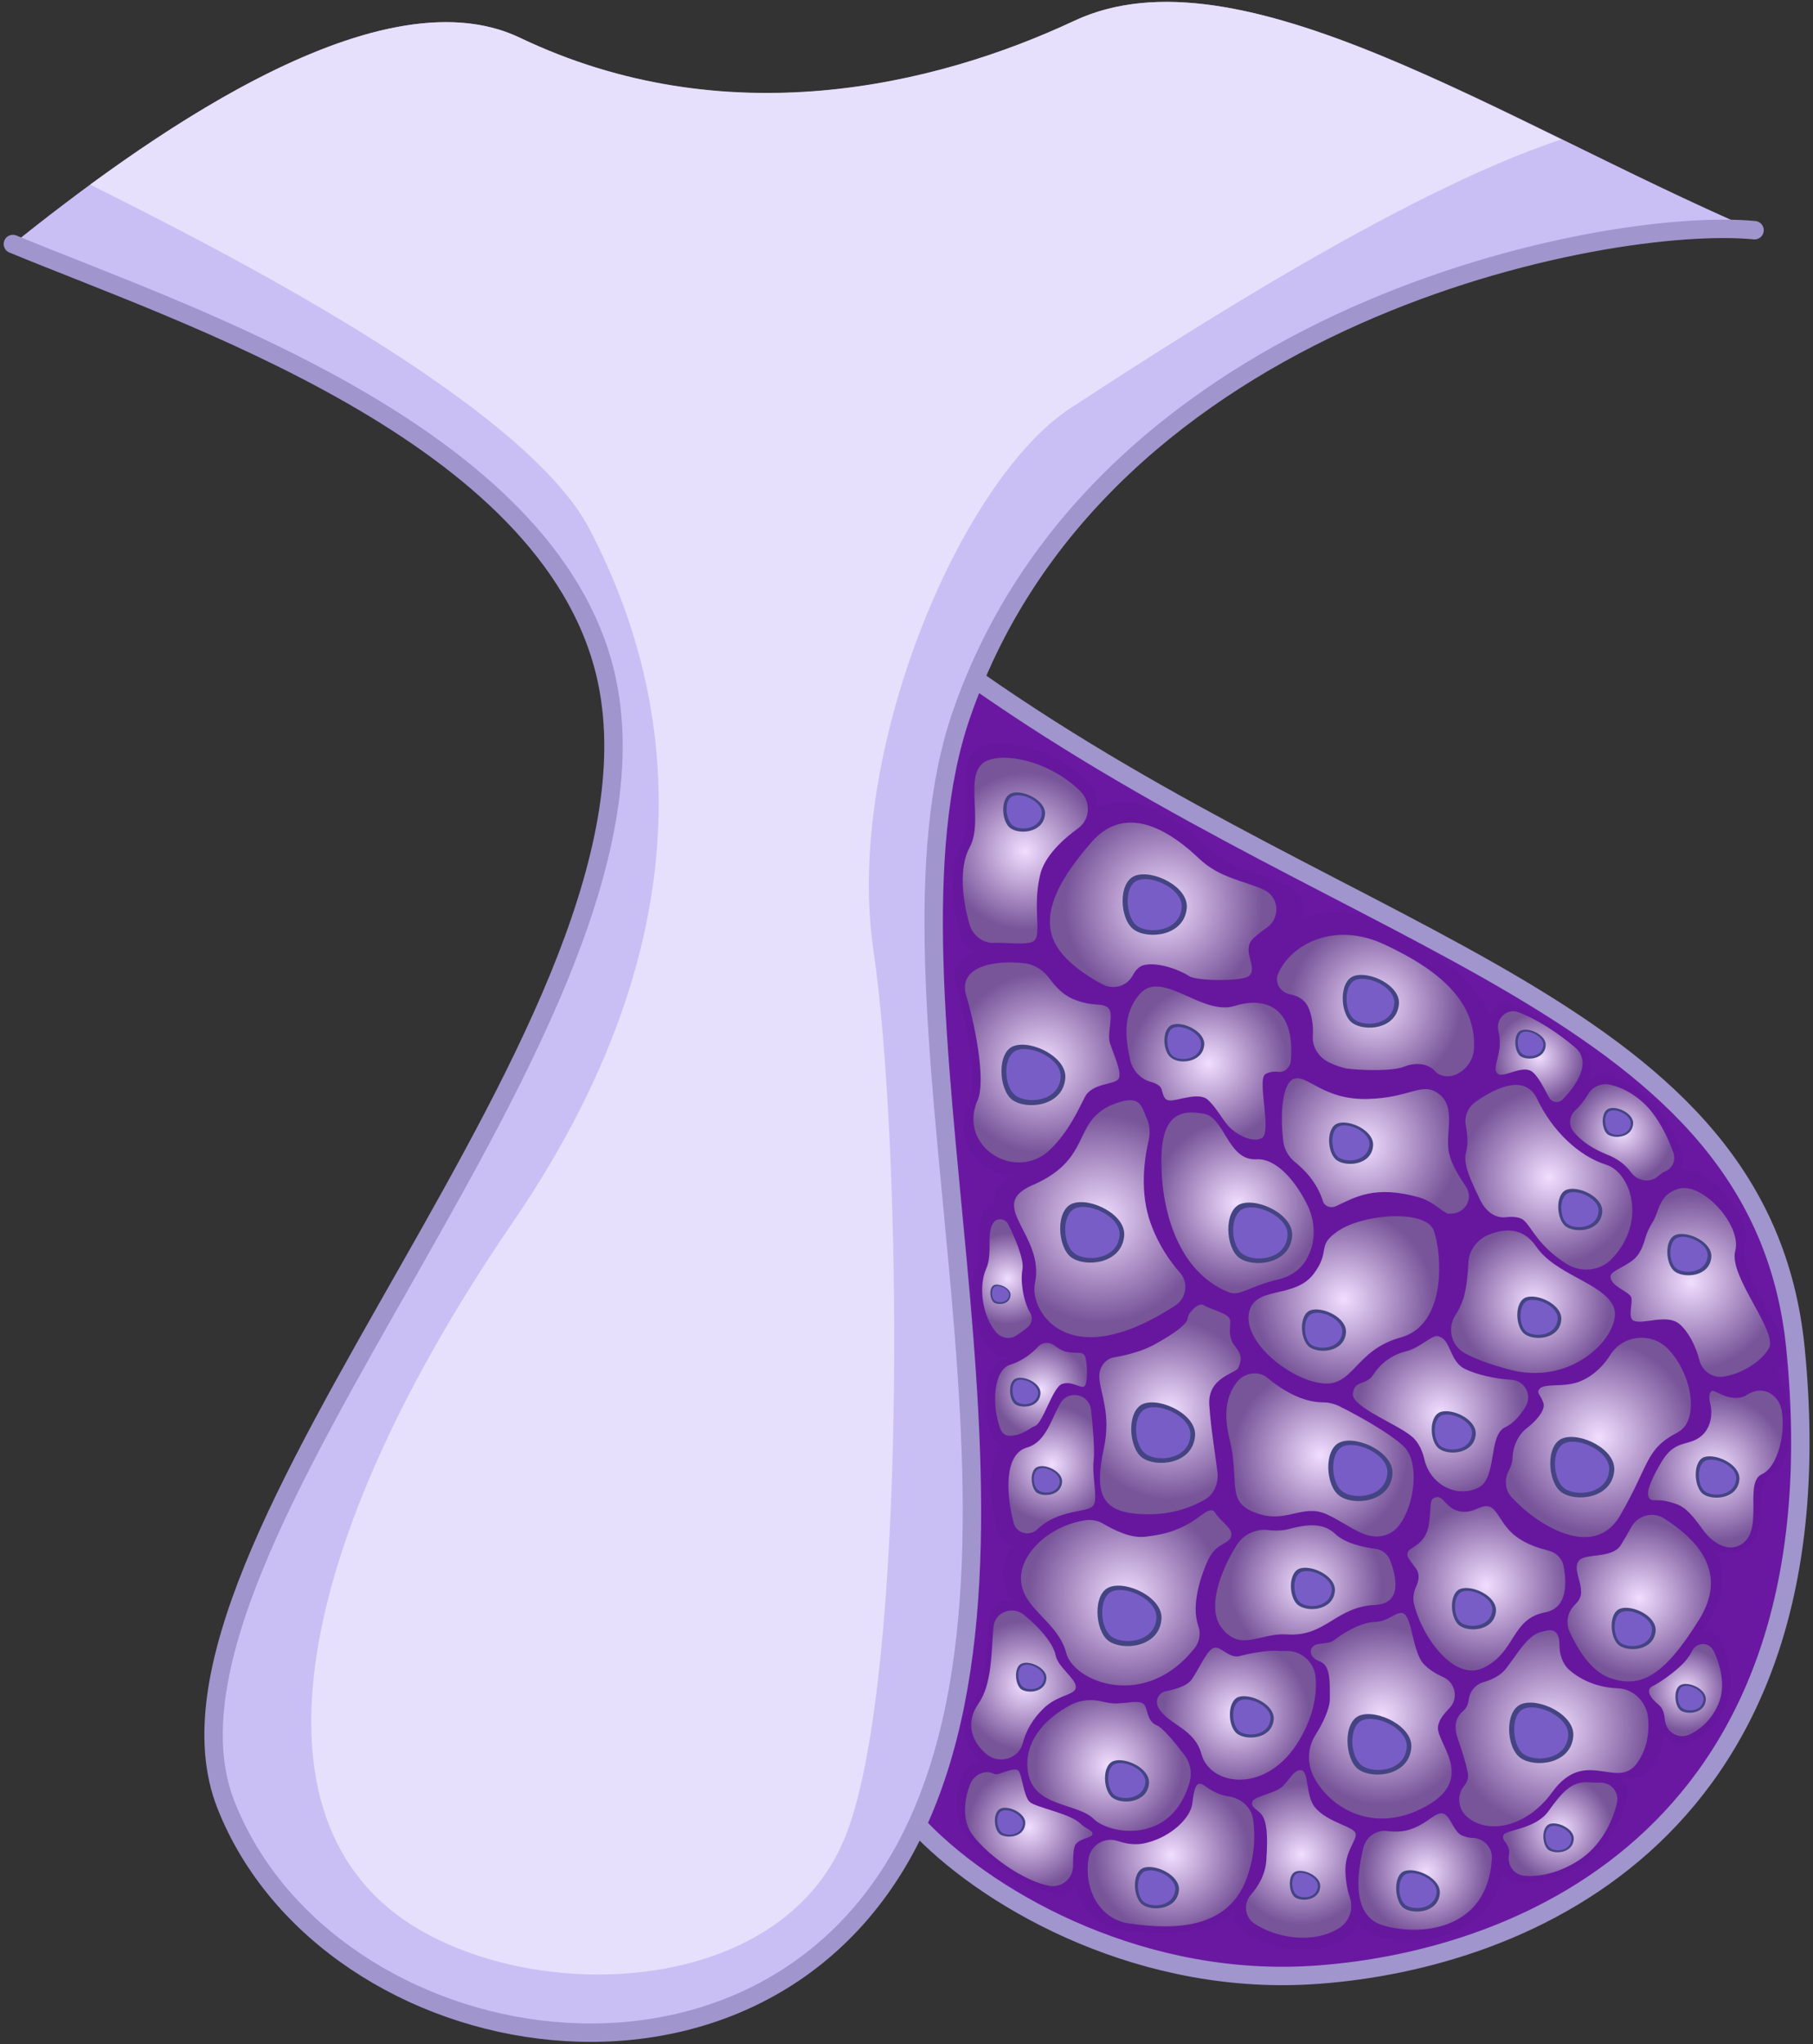 <svg width="394" height="444" viewBox="0 0 394 444" fill="none" xmlns="http://www.w3.org/2000/svg">
<rect x="0" y="0" width="394" height="444" fill="#333333" stroke="none"/>
<path d="M200.4 397.5C216.1 413.5 248.9 431.7 286.4 428.9C331.4 425.5 400.6 397.7 390.2 292.9C382.8 218.6 296.6 206.8 212.2 147.7C212.2 147.7 195.1 161.7 209.6 276.4C220.3 361.1 200.4 397.5 200.4 397.5Z" fill="#6A18A1"/>
<path opacity="0.57" d="M386 298.2C386.8 297.4 387.4 296.6 387.9 295.8C390.4 291.5 377.3 276.9 379.2 270.3C381 264.1 371.7 253.5 365.4 253.9C365.9 253 366 252 365.6 251C364.5 247.9 362.7 243.7 359.9 240.3C356.8 236.4 352.8 234.3 349.6 233.6C348.1 233.3 346.6 233.6 345.4 234.5C346.1 232.1 346 229.7 343.8 227.8C339.5 224 333.5 219.8 328.6 218.1C326.5 217.4 324.5 218.6 323.7 220.6C320.3 212.4 312.2 206.1 300.7 200.6C294 197.4 287.8 197.6 282.9 199.5C283.7 196.8 282.7 193.7 279.9 192.4C275.1 190.1 268 189.3 262.4 183.9C254.1 176 245.5 171.9 238.3 175.5C238.7 173.6 238.2 171.5 236.7 170C229.8 163 218.8 160.1 213.4 162C206.6 164.4 212.5 177.1 208.7 184C205.9 189 206.9 197.4 208.7 203.3C209.2 204.8 210.1 206.1 211.4 206.9C208.4 208.1 206.6 210.3 207.7 214.1C210.3 223 212.5 235.9 210.4 240.1C210 240.8 209.8 241.7 209.6 242.6C208.3 249.7 213.9 255 220.1 255.4C216.2 257.2 215.6 259.3 216.3 261.9C215.4 261.8 214.4 262.1 213.8 263C211.9 266 214 271.5 212.1 275.8C210.1 280.5 211.1 288.8 215.6 293.5C216.5 294.4 217.7 294.9 218.9 294.9C218.7 295 218.5 295.1 218.2 295.1C213.7 296.5 213.2 305.3 215.4 311.6C216 313.2 216.9 313.7 218.2 313.7C214.3 317.1 214.9 326 216.8 332.9C217.2 334.5 218.6 335.5 220 335.7C218.5 337.9 217.7 340.3 217.9 342.6C218.1 344.5 218.8 346.1 219.8 347.6C217.5 347.4 215.1 349 214.9 351.6C214.3 358 214.6 365.6 211.2 370.4C207.9 375.1 209.8 379.8 213.2 382.6C211.6 382.7 210 383.7 209.3 385.2C207.7 388.8 207.3 393.6 208.8 396.9C210.6 400.8 220.5 409.5 229.1 411.2C230.9 411.6 232.6 410.9 233.7 409.7C234.9 414.4 238.2 418.5 243.7 419.2C252.3 420.4 261.9 420.5 268.2 415.2C268 416.9 268.8 418.7 270.4 419.8C275.6 423.3 285.3 425.4 292.5 421C293.7 420.3 294.5 419.2 295.1 418C296 419 297.3 419.8 298.8 420.3C307.3 422.8 323.3 422.1 326.6 406.8C327.3 407.9 328.5 408.7 329.9 408.9C333.7 409.3 339.1 408.1 344 404.9C349.5 401.3 352.5 395.3 353.6 390.3C354 388.7 353.4 387.1 352.2 386.1C355.1 386.5 357.6 386.4 359.6 383.1C360.8 381.1 361.4 379 361.7 376.9C362.9 378.6 365.1 379.4 367.2 378.5C370.4 377.1 373.5 374.2 375.3 369.8C377.1 365.3 375.7 360 373.9 356.2C373.1 354.5 371.2 354 369.7 354.7C370.3 353.8 370.8 352.9 371.4 352C375 346.3 375 341.4 373.1 337.3C387.9 338.3 379.4 322.5 385.2 319.9C390.7 318 389.9 302.6 386 298.2Z" fill="#64179C"/>
<path d="M316.2 285.8C314.5 288.6 315.4 292.3 318.3 293.9C320.5 295.1 323.8 296.4 328.5 297.6C342.9 301.1 353 288.8 350.6 283.7C348.2 278.6 338 276.9 333.8 270.7C330.9 266.5 326.9 266.8 323.5 268.2C321 269.2 319.2 271.6 319.1 274.4C319 276.7 318.7 279.6 318.1 281.8C317.6 283.3 317 284.6 316.2 285.8Z" fill="url(#paint0_radial_3391:577317)"/>
<path d="M315.5 263.6C318.6 263.4 320.2 260.2 318.6 257.8C316.9 255.2 315.2 252.6 314.8 249.8C314.2 245.8 316.4 240.4 312.7 237.6C309 234.8 306.6 238.5 297.1 238.7C287.6 238.9 284.3 233.5 281.3 234.3C278.7 235 278.1 241.9 278.9 248C279.1 249.6 280 251.2 281.3 252.3C283.3 253.9 286.2 256.7 287.5 260.9C287.8 262 289.2 262.5 290.3 262C294.4 260.1 298.7 257.3 308.5 260.1C311.7 261.1 313 263 314.7 263.6C314.8 263.6 315.1 263.6 315.5 263.6Z" fill="url(#paint1_radial_3391:577317)"/>
<path d="M287.6 304.6C288.9 304.6 290.3 305 291.4 305.6C295 307.4 301.9 311.2 305 314.1C309.3 318.1 306.8 330.6 302.1 333C297.3 335.4 293.6 331.3 288.3 328.9C283 326.5 279.5 331.1 272.9 328.6C266.3 326.2 269.5 321.9 267.2 312.5C265.7 306.5 266.8 302.8 268.8 300.2C270.4 298.1 273.6 297.6 275.6 299.4C278.4 301.7 282.8 304.6 287.6 304.6Z" fill="url(#paint2_radial_3391:577317)"/>
<path d="M328.5 299.7C331.3 299.9 333 302.9 331.6 305.4C330.5 307.3 328.9 309.2 327.1 310C323.3 311.8 325.5 321.3 321.1 323.2C320.9 323.3 320.6 323.4 320.4 323.5C315.7 325.1 310.8 322 309.6 317.2C309.2 315.4 308.4 313.3 306.8 312C303.8 309.4 293.8 305.6 294 302.8C294.3 299.6 296.8 301.1 298.5 298.5C300.2 295.9 302.7 294.2 305.6 293.5C308.5 292.8 311.1 290 312.4 290.2C315.5 290.8 314.8 295.7 318.5 297.4C321 298.6 325 299.5 328.5 299.7Z" fill="url(#paint3_radial_3391:577317)"/>
<path d="M264.6 320C264.8 322.4 263.7 324.8 261.5 325.9C258.8 327.4 254.6 329 249.2 328.9C239.4 328.8 237.7 324.8 239.9 314.5C241.5 307 239.1 302.8 238.9 299.1C238.8 297 240.2 295.1 242.2 294.8C244.6 294.4 248.4 293.5 251.3 291.8C255.9 289.2 258 287.5 258.1 286.3C258.2 285.1 260.6 282.7 261.6 283.5C262.6 284.2 266 285 267 286.1C267.9 287.2 266.7 288.8 267.7 291.3C268.5 293.1 270.6 293.9 269.1 297.1C268.5 298.4 262.4 299.1 262.8 305.2C263.2 310.8 264.2 316.4 264.6 320Z" fill="url(#paint4_radial_3391:577317)"/>
<path d="M298.9 336.4C300.4 336.6 301.6 337.6 302.1 338.9C303.4 342.3 304.9 348.3 298.8 348.6C290.2 349 288.1 355.6 279.6 355C273.9 354.6 269.6 358.9 265.5 353.6C262.2 349.4 265.2 341.1 268.9 335.4C270.3 333.3 272.8 332.1 275.3 332.3C276.7 332.5 278.4 332.5 279.7 332.2C282.9 331.4 287.1 330.3 290.1 333.1C292.2 335.2 296.4 336.1 298.9 336.4Z" fill="url(#paint5_radial_3391:577317)"/>
<path d="M350 294.2C352.8 289.9 358.9 289.3 362.5 293C367.8 298.5 369.4 308.6 364.6 311.1C357.4 314.9 358.7 317.8 352 329.3C346.3 338.9 334.1 331.3 328.5 325.2C327.1 323.7 326.9 321.4 327.8 319.6C328.3 318.7 328.7 317.6 328.7 316.6C328.8 313.8 330.2 311.4 331.8 310.2C333.4 309 336 306.4 335.4 304.7C334.8 303 334 302.6 334.4 301.9C335.4 300.1 340 301.7 343.9 299.8C346.4 298.7 348.6 296.5 350 294.2Z" fill="url(#paint6_radial_3391:577317)"/>
<path d="M336.5 336.8C338.2 337.2 339.5 338.5 339.8 340.2C340.5 343.7 340.7 349.3 335.8 350.2C328.4 351.6 329.5 358.7 322.5 362.2C316.2 365.4 309.1 355.8 307.3 348.4C307 347.1 307.2 345.7 307.8 344.5C308.3 343.4 308.6 342 307.8 340.8C306.3 338.7 305.5 338.1 306 337C306.5 336 309.8 335.5 310.5 331.2C311.2 326.9 310.4 325.6 312.1 325.2C313.7 324.8 314.3 327.8 317.4 328.3C320.5 328.7 321.6 326.8 323.5 327.2C325.5 327.6 326.1 331.3 329.7 333.9C331.9 335.5 334.6 336.3 336.5 336.8Z" fill="url(#paint7_radial_3391:577317)"/>
<path d="M313.7 364.3C316.3 365.5 317 368.9 315 371C313.9 372.2 312.7 373.4 312.5 375.1C312.1 378.8 322 387.2 307.7 393.4C297.4 397.8 288.9 392.3 285.6 386.1C284 383.2 284.1 379.6 285.9 376.8C287.3 374.6 288.9 371.4 289 369.2C289 365.4 289.2 361.8 286.9 360.9C284.5 360 284.7 358.5 285.1 357.9C286.1 356.5 288.4 357.4 290 356.2C291.5 355 295.5 352.4 298.7 352.3C301.9 352.2 303.4 349.9 304.9 350.4C306.9 351.2 306.9 358.3 309.2 361.2C310.3 362.5 312.1 363.6 313.7 364.3Z" fill="url(#paint8_radial_3391:577317)"/>
<path d="M340.4 274.5C343.6 276.5 347.7 276.1 350.3 273.4C358 265.3 354.4 254.7 349.1 253C343 251.1 337.3 245.5 334.1 238.8C331.6 233.3 325.4 236 320.7 239.3C319 240.5 318.1 242.6 318.6 244.7C318.9 246.4 319.1 248.4 318.6 250.3C317.8 253 320.1 257.3 321.7 260.7C322.8 262.9 324.7 264.6 327.1 264.4C328.7 264.2 330.5 264.3 331.3 265.2C333 266.8 334.3 270.6 340.4 274.5Z" fill="url(#paint9_radial_3391:577317)"/>
<path d="M354.5 331.7C355.9 329.1 359.3 328.2 361.8 329.9C368.9 334.5 375.6 341.5 369.3 351.7C361.5 364.3 356.4 366.8 349.7 364.4C345.7 362.9 342.8 358.1 341.1 354.4C340.2 352.3 340.7 350 342.4 348.4C343 347.8 343.5 347.1 343.6 346.1C343.7 343.3 341.8 340.7 343.1 339C344.4 337.3 350 338.6 352.1 335.8C352.8 334.7 353.7 333.2 354.5 331.7Z" fill="url(#paint10_radial_3391:577317)"/>
<path d="M351.5 366.7C355.1 366.8 358 369.8 358.2 373.5C358.4 376.3 358 379.4 356.2 382.3C351.9 389.6 344.7 379 337.3 389.3C331.4 397.4 322.5 398.5 318.4 394.2C316.8 392.5 316.7 389.8 318.1 388C318.7 387.3 319.2 386.3 319 385.2C318.5 382.6 317.8 380.6 316.8 377.6C315.8 374.6 316.4 373 318.2 371.4C318.8 370.8 319.1 370 319.2 369.1C319.4 367.4 320.6 365.9 322.3 365.4C324 364.9 326.1 364 327.3 362.4C329.9 359 331.9 355.4 334.7 354.5H334.8C336.8 353.9 338.9 353.4 338.9 357.4C338.9 359.2 339.5 361.2 340.8 362.5C343.1 364.6 346.7 366.5 351.5 366.7Z" fill="url(#paint11_radial_3391:577317)"/>
<path d="M316.4 233.4C318.6 232.4 320.1 230.3 320.3 228.1C321 218.1 313.6 211.1 301 205.2C290 200 280.6 205.1 277.8 211.4C276.9 213.4 278.2 215.6 280.5 216C282 216.3 283.7 217.1 284.5 219.2C285.3 221.3 285.4 223.4 285.3 225C285.1 227.4 286.6 229.7 288.9 230.8C290.2 231.4 291.6 231.9 292.7 232.1C295.9 232.5 302.6 232.7 305.1 231.7C307 230.9 310.1 230.6 312 232.8C313 233.8 314.8 234.1 316.4 233.4C316.3 233.4 316.3 233.4 316.4 233.4Z" fill="url(#paint12_radial_3391:577317)"/>
<path d="M216.1 204.8C213.6 204.9 211.4 203.2 210.7 200.8C209.2 195.6 208.3 188.5 210.7 184.1C214 178.1 208.9 167.2 214.8 165.1C219.5 163.4 228.9 165.9 234.9 172C237.1 174.3 236.9 178 234.3 179.9C231 182.3 226.9 186 226 190.2C224.3 197.5 226.6 203.4 224.5 204.5C222.9 205.3 219.3 204.7 216.1 204.8Z" fill="url(#paint13_radial_3391:577317)"/>
<path d="M336.6 238.3C337.2 239.5 338.7 239.7 339.6 238.8C342.2 236.1 346.2 230.9 342.3 227.5C338.8 224.5 333.8 221.2 329.8 219.8C327.5 219 325.1 221.2 325.6 223.7C325.9 225 326 226.3 325.9 227.5C325.5 230.7 324.3 232.4 325.6 233.3C326.9 234.1 330.9 231.2 333 232.8C334.2 233.7 335.6 236.4 336.6 238.3Z" fill="url(#paint14_radial_3391:577317)"/>
<path d="M369.3 295.4C369.9 297.8 372.2 299.4 374.6 299C378.9 298.3 382.9 295.5 384.4 292.9C386.5 289.3 375.6 277.2 377.1 271.7C378.6 266.2 370 256.7 364.8 258.2C360.3 259.5 360.7 263.2 359 265.7C358.4 266.7 357.9 267.7 357.6 268.8C357.2 270.2 356.6 271.9 355.6 273C353.8 275 350 276 350 277.2C349.9 279.4 354.1 280.5 354.5 281.8C354.9 283.1 353.6 286.3 355.1 286.9C357.3 287.7 362.3 285.3 365 287.6C366.9 289.2 368.6 292.5 369.3 295.4Z" fill="url(#paint15_radial_3391:577317)"/>
<path d="M361.7 254.5C363.4 253.9 364.2 252.1 363.7 250.5C362.8 247.9 361.2 244.3 358.8 241.3C356.1 238 352.6 236.2 349.9 235.6C348 235.2 346.1 236 345.1 237.7C344.5 238.7 343.6 240 342.4 241.1C341.1 242.3 340.8 244.3 341.9 245.7C343.6 247.9 346.3 249.6 349.3 250.8C351.4 251.6 353.2 252.9 354.5 254.7C355.9 256.6 358.7 257 360.4 255.4C360.6 255.2 360.9 255 361.2 254.8C361.3 254.7 361.5 254.6 361.7 254.5Z" fill="url(#paint16_radial_3391:577317)"/>
<path d="M221.2 311.6C219.2 312.1 218 312 217.3 310.1C215.5 304.9 215.9 297.5 219.6 296.4C222.2 295.6 224.3 293.9 225.6 292.5C226.5 291.5 228 291.4 229.1 292.2C229.9 292.8 230.8 293.4 231.7 293.6C234 294.1 235.3 293.4 235.8 294.6C236.3 295.8 236.5 301 235.5 301.2C234.5 301.4 232.8 299.9 230.8 300.6C228.8 301.3 226.7 308.9 225 309.7C224.3 309.9 222.9 311.1 221.2 311.6Z" fill="url(#paint17_radial_3391:577317)"/>
<path d="M221 290C219.6 291 217.6 290.7 216.5 289.4C213.3 285.6 212.7 279.2 214.3 275.6C215.8 272.3 214.3 268 215.8 265.7C216.6 264.4 218.5 264.6 219.1 265.9C220.4 268.5 222.6 273.4 222.2 275.7C221.7 278.3 222.4 282.7 223.9 285.2C224.5 286.2 224.2 287.6 223.3 288.3C222.5 289 221.7 289.5 221 290Z" fill="url(#paint18_radial_3391:577317)"/>
<path d="M257.4 381.2C258.7 382.9 259.1 385.1 258.5 387.2C254.5 400.8 241.1 398.4 237.7 395.1C234.1 391.5 224.6 392.6 223.4 384.9C222.4 378.6 226.8 373.4 232.7 370.3C234.8 369.2 237.3 369 239.6 369.6C240.5 369.8 241.5 370 242.6 370C245.4 369.9 247.3 369.3 248.4 370C249.5 370.7 249.1 373.8 251.3 374.7C252.6 375.1 255.5 378.7 257.4 381.2Z" fill="url(#paint19_radial_3391:577317)"/>
<path d="M267.1 390.2C269.7 390.6 271.9 392.5 272.3 395.1C272.8 398.4 272.8 403 270.8 408.3C266.7 419 255.2 419.2 245.5 417.8C238.3 416.8 235.5 409.4 236.6 403.5C237.2 400.6 240.2 398.9 243 399.9C244.8 400.5 247 400.9 249.4 400.2C254.7 398.8 258.7 394.8 259.1 391.8C259.5 388.8 259.8 386.5 261.7 387.8C262.9 388.7 264.8 389.9 267.1 390.2Z" fill="url(#paint20_radial_3391:577317)"/>
<path d="M233.5 401.2C233.9 399.3 237.3 399.3 237.4 398.4C237.5 397.5 236 397.3 234.7 396C232.5 393.9 225.2 392.6 223.8 391.4C222.4 390.2 222.1 385 221.2 384.5C220.3 384 218.7 384.8 217 385.3C216.6 385.4 216.2 385.4 215.8 385.2C214 384.4 211.9 385.4 211 387.2C209.6 390.3 209.2 394.5 210.6 397.3C212.2 400.7 220.7 408.1 228 409.6C230.8 410.1 233.3 407.9 233.2 405.1C233.2 403.7 233.2 402.3 233.5 401.2Z" fill="url(#paint21_radial_3391:577317)"/>
<path d="M320.2 399.2C322.5 399.3 324.4 401.4 324.2 403.7C323.3 419.6 308.2 420.5 300.6 418.2C294 416.3 294.7 407.8 296.3 401.3C296.9 399 299.1 397.4 301.4 397.7C303 397.9 305 397.9 306.6 397.3C310.4 396 311.9 393.5 313.6 393.9C315.3 394.3 315.9 398.3 318.1 398.8C318.8 399.1 319.5 399.2 320.2 399.2Z" fill="url(#paint22_radial_3391:577317)"/>
<path d="M291 418.8C285 422.5 276.9 420.7 272.6 417.8C270.5 416.4 270.2 413.5 271.8 411.6C273.3 409.9 275 407.3 275.2 404C275.6 398.2 275.2 395.7 274.3 394.3C273.4 393 271.9 392.7 272.1 391.5C272.3 390.3 275.8 389.8 277.9 388.6C280 387.4 281 384.2 282.8 384.5C284.5 384.8 283.7 390.1 285.8 392.6C288.6 395.9 294.2 396.7 294.6 398.2C295 399.7 292.1 402.1 292.4 406.9C292.5 409 292.9 410.9 293.4 412.3C294.2 414.8 293.1 417.5 291 418.8Z" fill="url(#paint23_radial_3391:577317)"/>
<path d="M380.3 302.6C383.4 301 386.6 303 387.2 306.4C388.1 311.7 386.2 318.7 382.9 320.2C378.7 322.1 383.9 333.2 377.7 335.8C375.1 336.9 372.1 334.9 370.4 332.7C369 330.9 367.1 327.8 364.6 326.8C359.9 325 359 326.6 358.3 325.2C357.6 324 359.3 320.5 361.1 317.5C363.9 312.8 366.5 314.1 369.2 312.3C371.9 310.5 372.2 307.1 371.7 305C371.2 302.9 371.6 302.4 372.1 302.1C372.6 301.8 375.9 304.7 379.3 303.2C379.5 303 379.9 302.8 380.3 302.6Z" fill="url(#paint24_radial_3391:577317)"/>
<path d="M348 387.2C350.3 387.3 351.9 389.4 351.4 391.6C350.4 395.8 347.9 400.9 343.2 404C339.1 406.7 334.5 407.8 331.2 407.4C329.1 407.2 327.6 405.2 327.9 403.1C328 402.6 328 402 327.9 401.6C327.6 400.2 326.2 399.6 326.8 398.5C327.4 397.4 333.7 397.3 336.5 393.4C339.3 389.5 341.4 387 344.9 387.1C346 387.2 347 387.2 348 387.2Z" fill="url(#paint25_radial_3391:577317)"/>
<path d="M367.9 358.3C369 356.6 371.5 356.7 372.4 358.6C373.9 361.7 375 366 373.6 369.7C372.2 373.3 369.6 375.7 367 376.8C364.6 377.8 362 376.1 361.8 373.5C361.7 372.3 361.4 371.1 360.6 370.4C358.6 368.8 357.5 367 359.2 366.2C360.9 365.4 365.7 362 367 359.8C367.4 359.3 367.6 358.8 367.9 358.3Z" fill="url(#paint26_radial_3391:577317)"/>
<path d="M271.7 284.2C273.6 279.5 281.4 281.9 285.4 276.8C289.3 271.7 286 270.7 290.6 267.5C296.1 263.6 309.9 262.6 311.6 267.3C313.3 272 314.6 287.7 304.4 290.5C294.2 293.3 294.2 301.6 286.9 300.4C279.5 299.3 269.2 290.5 271.7 284.2Z" fill="url(#paint27_radial_3391:577317)"/>
<path d="M284.3 272.8C286 269.4 285.8 265.3 284.2 261.9C281.8 256.9 277.5 251.5 273 251.8C266.8 252.1 266.2 242.7 261.6 241.9C257 241.1 252.3 241.5 252.4 252.4C252.4 263.3 256.2 276.4 267.1 280.7C269.5 281.6 271.4 279.4 277.8 277.9C281.3 277 283.2 275.1 284.3 272.8Z" fill="url(#paint28_radial_3391:577317)"/>
<path d="M256.4 276.4C258.3 278.5 257.9 281.9 255.5 283.5C231.6 299.1 223.7 284.3 224.9 278.8C227.2 268.2 214.2 261.9 224.2 257.5C238 251.6 232.5 243.2 242.6 239.6C247.8 237.8 248 240.1 249.2 242.9C249.9 244.4 250 246.1 249.6 247.8C248.7 251.7 247.6 259 250.1 265.8C251.8 270.5 254.3 274 256.4 276.4Z" fill="url(#paint29_radial_3391:577317)"/>
<path d="M252.4 236.5C252.9 238.2 253 239.2 254.8 239C256.6 238.8 260.6 237.3 262.4 238.8C264.2 240.4 265.3 242.6 266.8 244.4C268.2 246.1 272 248.4 274.2 247.2C276.5 246 273.1 234.5 275 233.3C275.8 232.8 276.9 232.7 277.8 232.8C279.1 233 280.3 231.9 280.5 230.6C281.6 218.7 274.9 216.4 268.3 218.5C261.1 220.7 252.4 210.3 247.6 216C243.9 220.4 244.6 225.5 245.6 230.2C246.1 232.4 247.7 234.2 249.8 234.9C251 235.2 252.1 235.7 252.4 236.5Z" fill="url(#paint30_radial_3391:577317)"/>
<path d="M248.7 333.8C253.3 333.3 255.7 332.4 258.4 330.9C261.1 329.4 263.1 326.9 264.1 328.6C265.1 330.3 267.8 331.9 267.6 333.4C267.4 335.5 264.5 334.8 262.6 338.7C261 342.1 258.8 348.6 260.4 353.1C261 354.8 260.7 356.6 259.6 358C248.8 371.6 233.3 365.3 231.7 359C229.9 352.2 222.4 349.6 221.9 343.4C221.4 337.8 227.8 331.4 235.9 330.2C237.3 330 238.8 330.3 240 331.1C242.1 332.3 245.6 334.1 248.7 333.8Z" fill="url(#paint31_radial_3391:577317)"/>
<path d="M237.1 306.2C236.7 302.8 232.3 301.8 230.5 304.7C228.5 308 227.4 313.2 223.2 314.4C218.2 315.8 218.6 324.4 220.3 330.8C220.9 333.1 223.8 333.8 225.5 332.1C226.2 331.4 227.2 330.7 228.3 330.1C232.9 327.8 236.5 328.4 237.6 327C238.7 325.6 237.2 320.5 237.7 316.9C237.9 314.7 237.5 309.7 237.1 306.2Z" fill="url(#paint32_radial_3391:577317)"/>
<path d="M279.1 358.6C282.5 358.3 285.6 360.8 285.9 364.3C286.2 367.8 285.6 372.5 282.4 377.9C275.4 389.8 263 388 261.1 381C259.6 375.4 254 374.7 251.8 371C250.9 369.5 251.7 367.6 253.5 367.3C255.5 366.9 258.1 366.2 259.1 364.6C260.9 361.9 262.4 358.2 263.9 357.9C265.4 357.6 267.2 360.3 269.4 359.7C271.6 359.1 276 358.3 278 358.6C278.4 358.6 278.8 358.6 279.1 358.6Z" fill="url(#paint33_radial_3391:577317)"/>
<path d="M275.3 201.5C278.3 199.4 278 194.8 274.7 193.3C270.8 191.4 265.1 190.8 260.6 186.5C252.3 178.6 243.8 175.5 237.3 182.8C230.9 190.1 225.8 198.2 229.3 204.9C231.2 208.6 235.7 211.7 239.4 213.7C241.8 215.1 244.9 214.3 246.2 211.8C246.8 210.7 247.6 209.8 248.7 209.6C252 208.9 256.8 210.9 258.4 212C259.9 213.1 270 213.2 271.4 212C273.6 210.1 269.4 206.3 272.6 203.6C273.5 202.8 274.4 202.1 275.3 201.5Z" fill="url(#paint34_radial_3391:577317)"/>
<path d="M228 249.9C221.2 256.1 210.1 250.3 211.7 241.3C211.9 240.5 212.1 239.7 212.4 239.1C214.2 235.4 212.3 224.1 210 216.3C208.1 210 215.8 208.5 222.4 209.2C224.7 209.4 226.8 210.7 228.2 212.7C229.3 214.2 230.9 216 233.2 217C237.7 218.8 239.1 217.7 240.7 218.8C242.3 219.9 240.5 224.2 241.2 226.5C241.9 228.8 243.9 232.9 243.1 234.3C242.3 235.7 237.3 235.1 235.7 238.4C234.6 240.5 232.2 246 228 249.9Z" fill="url(#paint35_radial_3391:577317)"/>
<path d="M222.3 378.5C221.5 381.9 217.3 383.3 214.5 381.1C211.4 378.6 209.6 374.4 212.6 370.1C215.6 365.8 215.4 359.1 215.9 353.4C216.2 350.1 220.1 348.7 222.6 350.8C222.6 350.8 222.7 350.8 222.7 350.9C225.7 353.3 228.9 356.9 229.4 359.5C229.9 362.1 233.7 364.5 233.8 366.3C233.9 368.2 230.5 367.9 227.3 370.6C224.3 373.3 222.9 376.2 222.3 378.5Z" fill="url(#paint36_radial_3391:577317)"/>
<path d="M294.2 212C297.6 210.8 304.5 214.1 304 218.2C303.4 223.6 296.6 224.1 293.9 222.2C291.2 220.3 290.9 213.2 294.2 212Z" fill="#444482"/>
<path d="M294.7 212.8C297.6 211.8 303.4 214.6 303 218.1C302.5 222.7 296.7 223.1 294.4 221.5C292.1 219.9 291.9 213.8 294.7 212.8Z" fill="#785DC7"/>
<path d="M246.7 190.2C250.5 188.8 258.4 192.6 257.9 197.3C257.3 203.4 249.4 204.1 246.4 201.9C243.3 199.7 242.9 191.6 246.7 190.2Z" fill="#444482"/>
<path d="M247.3 191.2C250.5 190 257.2 193.2 256.8 197.2C256.3 202.4 249.6 202.9 247.1 201.1C244.6 199.3 244.1 192.3 247.3 191.2Z" fill="#785DC7"/>
<path d="M233.1 261.4C236.9 260 244.8 263.8 244.3 268.5C243.7 274.6 235.8 275.3 232.8 273.1C229.8 270.9 229.3 262.8 233.1 261.4Z" fill="#444482"/>
<path d="M233.8 262.4C237 261.2 243.7 264.4 243.3 268.4C242.8 273.6 236.1 274.1 233.6 272.3C230.9 270.5 230.6 263.6 233.8 262.4Z" fill="#785DC7"/>
<path d="M220.3 227.2C224.1 225.8 232 229.6 231.5 234.3C230.9 240.4 223 241.1 220 238.9C217 236.7 216.6 228.5 220.3 227.2Z" fill="#444482"/>
<path d="M221 228.1C224.2 226.9 230.9 230.1 230.5 234.1C230 239.3 223.3 239.8 220.8 238C218.1 236.2 217.8 229.3 221 228.1Z" fill="#785DC7"/>
<path d="M269.6 261.5C273.4 260.1 281.3 263.9 280.8 268.6C280.2 274.7 272.3 275.4 269.3 273.2C266.3 271 265.9 262.9 269.6 261.5Z" fill="#444482"/>
<path d="M270.3 262.5C273.5 261.3 280.2 264.5 279.8 268.5C279.3 273.7 272.6 274.2 270.1 272.4C267.4 270.6 267.1 263.7 270.3 262.5Z" fill="#785DC7"/>
<path d="M248.5 304.9C252.3 303.5 260.2 307.3 259.7 312C259.1 318.1 251.2 318.8 248.2 316.6C245.2 314.4 244.8 306.3 248.5 304.9Z" fill="#444482"/>
<path d="M249.2 305.9C252.4 304.7 259.1 307.9 258.7 311.9C258.2 317.1 251.5 317.6 249 315.8C246.3 313.9 246 307 249.2 305.9Z" fill="#785DC7"/>
<path d="M291.4 313.2C295.2 311.8 303.1 315.6 302.6 320.3C302 326.4 294.1 327.1 291.1 324.9C288 322.7 287.6 314.5 291.4 313.2Z" fill="#444482"/>
<path d="M292 314.1C295.2 312.9 301.9 316.1 301.5 320.1C301 325.3 294.3 325.8 291.8 324C289.2 322.2 288.8 315.3 292 314.1Z" fill="#785DC7"/>
<path d="M241.2 344.7C245 343.3 252.9 347.1 252.4 351.8C251.8 357.9 243.9 358.6 240.9 356.4C237.9 354.2 237.4 346 241.2 344.7Z" fill="#444482"/>
<path d="M241.8 345.6C245 344.4 251.7 347.6 251.3 351.6C250.8 356.8 244.1 357.3 241.6 355.5C239 353.7 238.6 346.8 241.8 345.6Z" fill="#785DC7"/>
<path d="M295.5 372.6C299.3 371.2 307.2 375 306.7 379.7C306.1 385.8 298.2 386.5 295.2 384.3C292.2 382.1 291.8 374 295.5 372.6Z" fill="#444482"/>
<path d="M296.2 373.6C299.4 372.4 306.1 375.6 305.7 379.6C305.2 384.8 298.5 385.3 296 383.5C293.3 381.6 293 374.7 296.2 373.6Z" fill="#785DC7"/>
<path d="M339.6 312.4C343.4 311 351.3 314.8 350.8 319.5C350.2 325.6 342.3 326.3 339.3 324.1C336.3 321.9 335.8 313.8 339.6 312.4Z" fill="#444482"/>
<path d="M340.2 313.4C343.4 312.2 350.1 315.4 349.7 319.4C349.2 324.6 342.5 325.1 340 323.3C337.4 321.4 337 314.5 340.2 313.4Z" fill="#785DC7"/>
<path d="M330.7 370.1C334.5 368.7 342.4 372.5 341.9 377.2C341.3 383.3 333.4 384 330.4 381.8C327.3 379.6 326.9 371.5 330.7 370.1Z" fill="#444482"/>
<path d="M331.3 371.1C334.5 369.9 341.2 373.1 340.8 377.1C340.3 382.3 333.6 382.8 331.1 381C328.6 379.2 328.1 372.2 331.3 371.1Z" fill="#785DC7"/>
<path d="M254.7 222.6C257.1 221.7 262 224.1 261.7 227C261.3 230.8 256.4 231.2 254.6 229.8C252.6 228.5 252.4 223.5 254.7 222.6Z" fill="#444482"/>
<path d="M255.1 223.2C257.1 222.5 261.3 224.5 261 227C260.7 230.2 256.5 230.6 254.9 229.4C253.4 228.2 253.1 223.9 255.1 223.2Z" fill="#785DC7"/>
<path d="M290.7 244C293.3 243.1 298.7 245.6 298.4 248.9C298 253.1 292.6 253.5 290.5 252C288.4 250.5 288.1 244.9 290.7 244Z" fill="#444482"/>
<path d="M291.1 244.6C293.3 243.8 297.9 246 297.6 248.7C297.2 252.3 292.7 252.6 290.9 251.4C289.2 250.2 288.9 245.4 291.1 244.6Z" fill="#785DC7"/>
<path d="M340.5 258.4C343.1 257.5 348.5 260 348.2 263.3C347.8 267.5 342.4 267.9 340.3 266.4C338.2 264.9 337.9 259.3 340.5 258.4Z" fill="#444482"/>
<path d="M340.9 259.1C343.1 258.3 347.7 260.5 347.4 263.2C347 266.8 342.5 267.1 340.7 265.9C338.9 264.7 338.7 259.9 340.9 259.1Z" fill="#785DC7"/>
<path d="M313 306.7C315.6 305.8 321 308.3 320.7 311.6C320.3 315.8 314.9 316.2 312.8 314.7C310.7 313.3 310.4 307.7 313 306.7Z" fill="#444482"/>
<path d="M313.4 307.4C315.6 306.6 320.2 308.8 319.9 311.5C319.5 315.1 315 315.4 313.2 314.2C311.4 313 311.2 308.2 313.4 307.4Z" fill="#785DC7"/>
<path d="M364.2 268.2C366.8 267.3 372.2 269.8 371.9 273.1C371.5 277.3 366.1 277.7 364 276.2C361.9 274.7 361.6 269.1 364.2 268.2Z" fill="#444482"/>
<path d="M364.6 268.8C366.8 268 371.4 270.2 371.1 272.9C370.7 276.5 366.2 276.8 364.4 275.6C362.6 274.4 362.4 269.6 364.6 268.8Z" fill="#785DC7"/>
<path d="M370.3 316.5C372.9 315.6 378.3 318.1 378 321.4C377.6 325.6 372.2 326 370.1 324.5C368.1 323 367.8 317.5 370.3 316.5Z" fill="#444482"/>
<path d="M370.8 317.2C373 316.4 377.6 318.6 377.3 321.3C376.9 324.9 372.4 325.2 370.6 324C368.8 322.8 368.6 318 370.8 317.2Z" fill="#785DC7"/>
<path d="M269.1 368.6C271.7 367.7 277.1 370.2 276.8 373.5C276.4 377.7 271 378.1 268.9 376.6C266.8 375.1 266.6 369.6 269.1 368.6Z" fill="#444482"/>
<path d="M269.6 369.3C271.8 368.5 276.4 370.7 276.1 373.4C275.7 377 271.2 377.3 269.4 376.1C267.6 374.8 267.4 370.1 269.6 369.3Z" fill="#785DC7"/>
<path d="M352.1 349.4C354.7 348.5 360.1 351 359.8 354.3C359.4 358.5 354 358.9 351.9 357.4C349.8 355.9 349.5 350.3 352.1 349.4Z" fill="#444482"/>
<path d="M352.5 350.1C354.7 349.3 359.3 351.5 359 354.2C358.6 357.8 354.1 358.1 352.3 356.9C350.5 355.7 350.3 350.9 352.5 350.1Z" fill="#785DC7"/>
<path d="M282.4 340.7C285 339.8 290.4 342.3 290.1 345.6C289.7 349.8 284.3 350.2 282.2 348.7C280.1 347.3 279.8 341.7 282.4 340.7Z" fill="#444482"/>
<path d="M282.9 341.4C285.1 340.6 289.7 342.8 289.4 345.5C289 349.1 284.5 349.4 282.7 348.2C280.9 346.9 280.7 342.2 282.9 341.4Z" fill="#785DC7"/>
<path d="M242 382.5C244.6 381.6 250 384.1 249.7 387.4C249.3 391.6 243.9 392 241.8 390.5C239.7 389 239.4 383.4 242 382.5Z" fill="#444482"/>
<path d="M242.4 383.1C244.6 382.3 249.2 384.5 248.9 387.2C248.5 390.8 244 391.1 242.2 389.9C240.5 388.6 240.2 383.9 242.4 383.1Z" fill="#785DC7"/>
<path d="M248.5 405.7C251.1 404.8 256.5 407.3 256.2 410.6C255.8 414.8 250.4 415.2 248.3 413.7C246.2 412.2 245.9 406.7 248.5 405.7Z" fill="#444482"/>
<path d="M248.9 406.4C251.1 405.6 255.7 407.8 255.4 410.5C255 414.1 250.5 414.4 248.7 413.2C246.9 412 246.7 407.2 248.9 406.4Z" fill="#785DC7"/>
<path d="M305.2 406.4C307.8 405.5 313.2 408 312.9 411.3C312.5 415.5 307.1 415.9 305 414.4C303 412.9 302.7 407.3 305.2 406.4Z" fill="#444482"/>
<path d="M305.7 407C307.9 406.2 312.5 408.4 312.2 411.1C311.8 414.7 307.3 415 305.5 413.8C303.7 412.6 303.5 407.8 305.7 407Z" fill="#785DC7"/>
<path d="M317.4 345.1C320 344.2 325.4 346.7 325.1 350C324.7 354.2 319.3 354.6 317.2 353.1C315.1 351.6 314.8 346 317.4 345.1Z" fill="#444482"/>
<path d="M317.8 345.7C320 344.9 324.6 347.1 324.3 349.8C323.9 353.4 319.4 353.7 317.6 352.5C315.8 351.3 315.6 346.5 317.8 345.7Z" fill="#785DC7"/>
<path d="M331.6 281.8C334.2 280.9 339.6 283.4 339.3 286.7C338.9 290.9 333.5 291.3 331.4 289.8C329.3 288.4 329 282.8 331.6 281.8Z" fill="#444482"/>
<path d="M332 282.5C334.2 281.7 338.8 283.9 338.5 286.6C338.1 290.2 333.6 290.5 331.8 289.3C330 288.1 329.9 283.3 332 282.5Z" fill="#785DC7"/>
<path d="M284.8 284.6C287.4 283.7 292.8 286.2 292.5 289.5C292.1 293.7 286.7 294.1 284.6 292.6C282.5 291.1 282.2 285.5 284.8 284.6Z" fill="#444482"/>
<path d="M285.2 285.3C287.4 284.5 292 286.7 291.7 289.4C291.3 293 286.8 293.3 285 292.1C283.2 290.9 283 286.1 285.2 285.3Z" fill="#785DC7"/>
<path d="M349.6 240.8C351.4 240.1 355.2 241.9 354.9 244.2C354.6 247.1 350.9 247.4 349.4 246.4C348 245.4 347.8 241.5 349.6 240.8Z" fill="#444482"/>
<path d="M349.9 241.3C351.4 240.7 354.6 242.3 354.4 244.2C354.1 246.7 351 246.9 349.8 246C348.6 245.1 348.4 241.8 349.9 241.3Z" fill="#785DC7"/>
<path d="M330.6 223.8C332.4 223.1 336.2 224.9 335.9 227.2C335.6 230.1 331.9 230.4 330.4 229.4C329 228.3 328.8 224.4 330.6 223.8Z" fill="#444482"/>
<path d="M330.9 224.2C332.4 223.6 335.6 225.2 335.4 227.1C335.1 229.6 332 229.8 330.8 228.9C329.6 228.1 329.4 224.8 330.9 224.2Z" fill="#785DC7"/>
<path d="M216.1 279.1C217.3 278.7 219.8 279.9 219.6 281.4C219.4 283.4 216.9 283.5 216 282.9C215 282.1 214.9 279.5 216.1 279.1Z" fill="#444482"/>
<path d="M216.3 279.4C217.3 279 219.4 280 219.3 281.3C219.1 283 217 283.1 216.2 282.5C215.4 282 215.3 279.8 216.3 279.4Z" fill="#785DC7"/>
<path d="M220.8 299.4C222.6 298.7 226.4 300.5 226.1 302.8C225.8 305.7 222.1 306 220.6 305C219.2 303.9 219 300 220.8 299.4Z" fill="#444482"/>
<path d="M221.1 299.8C222.6 299.2 225.8 300.8 225.6 302.7C225.3 305.2 222.2 305.4 221 304.5C219.8 303.6 219.6 300.4 221.1 299.8Z" fill="#785DC7"/>
<path d="M225.5 318.6C227.3 317.9 231.1 319.7 230.8 322C230.5 324.9 226.8 325.2 225.3 324.2C223.9 323.1 223.7 319.2 225.5 318.6Z" fill="#444482"/>
<path d="M225.8 319C227.3 318.4 230.5 320 230.3 321.9C230 324.4 226.9 324.6 225.7 323.7C224.4 322.9 224.2 319.6 225.8 319Z" fill="#785DC7"/>
<path d="M222.1 361.3C223.9 360.6 227.7 362.4 227.4 364.7C227.1 367.6 223.4 367.9 221.9 366.9C220.5 365.8 220.3 361.9 222.1 361.3Z" fill="#444482"/>
<path d="M222.4 361.7C223.9 361.1 227.1 362.7 226.9 364.6C226.6 367.1 223.5 367.3 222.3 366.4C221.1 365.5 220.8 362.3 222.4 361.7Z" fill="#785DC7"/>
<path d="M217.5 392.8C219.3 392.1 223.1 393.9 222.8 396.2C222.5 399.1 218.8 399.4 217.3 398.4C215.9 397.3 215.7 393.5 217.5 392.8Z" fill="#444482"/>
<path d="M217.8 393.3C219.3 392.7 222.5 394.3 222.3 396.2C222 398.7 218.9 398.9 217.7 398C216.5 397.1 216.3 393.8 217.8 393.3Z" fill="#785DC7"/>
<path d="M281.6 406.5C283.4 405.8 287.2 407.6 286.9 409.9C286.6 412.8 282.9 413.1 281.4 412.1C280 411 279.8 407.1 281.6 406.5Z" fill="#444482"/>
<path d="M281.9 406.9C283.4 406.3 286.6 407.9 286.4 409.8C286.1 412.3 283 412.5 281.8 411.6C280.6 410.8 280.4 407.5 281.9 406.9Z" fill="#785DC7"/>
<path d="M336.7 396.2C338.5 395.5 342.3 397.3 342 399.6C341.7 402.5 338 402.8 336.5 401.8C335.1 400.7 334.9 396.9 336.7 396.2Z" fill="#444482"/>
<path d="M337 396.7C338.5 396.1 341.7 397.7 341.5 399.6C341.2 402.1 338.1 402.3 336.9 401.4C335.6 400.5 335.4 397.2 337 396.7Z" fill="#785DC7"/>
<path d="M365.4 365.9C367.2 365.2 371 367 370.7 369.3C370.4 372.2 366.7 372.5 365.2 371.5C363.8 370.4 363.6 366.5 365.4 365.9Z" fill="#444482"/>
<path d="M365.7 366.3C367.2 365.7 370.4 367.3 370.2 369.2C369.9 371.7 366.8 371.9 365.6 371C364.4 370.2 364.2 366.9 365.7 366.3Z" fill="#785DC7"/>
<path d="M219.8 172.3C222.3 171.4 227.4 173.9 227.1 176.9C226.7 180.9 221.6 181.3 219.6 179.9C217.6 178.5 217.3 173.2 219.8 172.3Z" fill="#444482"/>
<path d="M220.2 172.9C222.3 172.1 226.7 174.2 226.4 176.8C226 180.2 221.7 180.5 220.1 179.3C218.5 178.1 218.1 173.6 220.2 172.9Z" fill="#785DC7"/>
<path d="M212.2 147.7C296.6 206.8 382.8 218.6 390.2 292.9C400.6 397.7 331.4 425.6 286.4 428.9C248.9 431.7 216.1 413.5 200.4 397.5" stroke="#A095CC" stroke-width="4" stroke-miterlimit="10" stroke-linecap="round" stroke-linejoin="round"/>
<path d="M381.3 50C343.5 48.8 239.4 67.6 209 155C188 215.4 231 329.8 198.8 397.4C166.6 465 71.2 448.1 49.1 392C27 335.9 149.1 221.1 131.6 146.6C119.3 94.1 40.1 68.5 2.8 53C29.1 32 81.5 -6.9 113 8.2C157.5 29.5 203 18.8 233.5 4.5C269.3 -12.2 325.9 26.1 381.3 50Z" fill="#CABFF5"/>
<path opacity="0.75" d="M233.5 4.5C203 18.8 157.5 29.4 113 8.2C87.2 -4.1 47.6 19.6 19.6 40.1C47 53.8 113.8 87.5 128.1 114.9C144.2 145.7 157.7 198 111.3 265.7C65 333.3 51.2 395.8 91.1 419.1C119.5 435.7 171.1 432.7 184.1 397.9C197.2 363.1 196.1 249 189.8 206.3C183.5 163.6 208.7 104.2 232.7 88.6C251.2 76.6 303.9 41.9 339.3 30.3C298.6 10.3 260.3 -8 233.5 4.5Z" fill="#EFEBFF"/>
<path d="M2.8 53C40 68.4 119.2 94.1 131.6 146.5C149.1 221.1 27 335.9 49.1 392C71.2 448.1 166.6 465.1 198.8 397.4C231 329.7 187.9 215.5 209 155C239.4 67.6 349.5 46.9 381.3 50" stroke="#A095CC" stroke-width="4" stroke-miterlimit="10" stroke-linecap="round" stroke-linejoin="round"/>
<defs>
<radialGradient id="paint0_radial_3391:577317" cx="0" cy="0" r="1" gradientUnits="userSpaceOnUse" gradientTransform="translate(333.335 282.79) rotate(1.501) scale(16.646)">
<stop stop-color="#F1DEFF"/>
<stop offset="1" stop-color="#785499"/>
</radialGradient>
<radialGradient id="paint1_radial_3391:577317" cx="0" cy="0" r="1" gradientUnits="userSpaceOnUse" gradientTransform="translate(296.366 248.701) rotate(1.501) scale(20.333)">
<stop stop-color="#F1DEFF"/>
<stop offset="1" stop-color="#785499"/>
</radialGradient>
<radialGradient id="paint2_radial_3391:577317" cx="0" cy="0" r="1" gradientUnits="userSpaceOnUse" gradientTransform="translate(286.872 316.025) rotate(1.501) scale(19.029)">
<stop stop-color="#F1DEFF"/>
<stop offset="1" stop-color="#785499"/>
</radialGradient>
<radialGradient id="paint3_radial_3391:577317" cx="0" cy="0" r="1" gradientUnits="userSpaceOnUse" gradientTransform="translate(312.946 306.944) rotate(1.501) scale(17.985)">
<stop stop-color="#F1DEFF"/>
<stop offset="1" stop-color="#785499"/>
</radialGradient>
<radialGradient id="paint4_radial_3391:577317" cx="0" cy="0" r="1" gradientUnits="userSpaceOnUse" gradientTransform="translate(254.035 306.179) rotate(1.501) scale(19.489)">
<stop stop-color="#F1DEFF"/>
<stop offset="1" stop-color="#785499"/>
</radialGradient>
<radialGradient id="paint5_radial_3391:577317" cx="0" cy="0" r="1" gradientUnits="userSpaceOnUse" gradientTransform="translate(283.81 344.156) rotate(1.501) scale(16.457)">
<stop stop-color="#F1DEFF"/>
<stop offset="1" stop-color="#785499"/>
</radialGradient>
<radialGradient id="paint6_radial_3391:577317" cx="0" cy="0" r="1" gradientUnits="userSpaceOnUse" gradientTransform="translate(347.428 312.153) rotate(1.501) scale(20.874)">
<stop stop-color="#F1DEFF"/>
<stop offset="1" stop-color="#785499"/>
</radialGradient>
<radialGradient id="paint7_radial_3391:577317" cx="0" cy="0" r="1" gradientUnits="userSpaceOnUse" gradientTransform="translate(322.947 344.32) rotate(1.501) scale(17.982)">
<stop stop-color="#F1DEFF"/>
<stop offset="1" stop-color="#785499"/>
</radialGradient>
<radialGradient id="paint8_radial_3391:577317" cx="0" cy="0" r="1" gradientUnits="userSpaceOnUse" gradientTransform="translate(300.287 372.583) rotate(1.501) scale(19.378)">
<stop stop-color="#F1DEFF"/>
<stop offset="1" stop-color="#785499"/>
</radialGradient>
<radialGradient id="paint9_radial_3391:577317" cx="0" cy="0" r="1" gradientUnits="userSpaceOnUse" gradientTransform="translate(336.617 255.715) rotate(1.501) scale(19.105)">
<stop stop-color="#F1DEFF"/>
<stop offset="1" stop-color="#785499"/>
</radialGradient>
<radialGradient id="paint10_radial_3391:577317" cx="0" cy="0" r="1" gradientUnits="userSpaceOnUse" gradientTransform="translate(356.255 347.157) rotate(1.501) scale(16.856)">
<stop stop-color="#F1DEFF"/>
<stop offset="1" stop-color="#785499"/>
</radialGradient>
<radialGradient id="paint11_radial_3391:577317" cx="0" cy="0" r="1" gradientUnits="userSpaceOnUse" gradientTransform="translate(337.21 375.518) rotate(1.501) scale(21.232)">
<stop stop-color="#F1DEFF"/>
<stop offset="1" stop-color="#785499"/>
</radialGradient>
<radialGradient id="paint12_radial_3391:577317" cx="0" cy="0" r="1" gradientUnits="userSpaceOnUse" gradientTransform="translate(298.898 218.268) rotate(1.501) scale(18.657)">
<stop stop-color="#F1DEFF"/>
<stop offset="1" stop-color="#785499"/>
</radialGradient>
<radialGradient id="paint13_radial_3391:577317" cx="0" cy="0" r="1" gradientUnits="userSpaceOnUse" gradientTransform="translate(222.728 184.867) rotate(1.501) scale(17.066)">
<stop stop-color="#F1DEFF"/>
<stop offset="1" stop-color="#785499"/>
</radialGradient>
<radialGradient id="paint14_radial_3391:577317" cx="0" cy="0" r="1" gradientUnits="userSpaceOnUse" gradientTransform="translate(334.44 229.598) rotate(1.501) scale(9.583)">
<stop stop-color="#F1DEFF"/>
<stop offset="1" stop-color="#785499"/>
</radialGradient>
<radialGradient id="paint15_radial_3391:577317" cx="0" cy="0" r="1" gradientUnits="userSpaceOnUse" gradientTransform="translate(367.472 278.495) rotate(1.501) scale(19.023)">
<stop stop-color="#F1DEFF"/>
<stop offset="1" stop-color="#785499"/>
</radialGradient>
<radialGradient id="paint16_radial_3391:577317" cx="0" cy="0" r="1" gradientUnits="userSpaceOnUse" gradientTransform="translate(352.536 245.93) rotate(1.501) scale(10.917)">
<stop stop-color="#F1DEFF"/>
<stop offset="1" stop-color="#785499"/>
</radialGradient>
<radialGradient id="paint17_radial_3391:577317" cx="0" cy="0" r="1" gradientUnits="userSpaceOnUse" gradientTransform="translate(226.257 301.754) rotate(1.501) scale(10.094)">
<stop stop-color="#F1DEFF"/>
<stop offset="1" stop-color="#785499"/>
</radialGradient>
<radialGradient id="paint18_radial_3391:577317" cx="0" cy="0" r="1" gradientUnits="userSpaceOnUse" gradientTransform="translate(219.003 277.74) rotate(1.501) scale(9.877)">
<stop stop-color="#F1DEFF"/>
<stop offset="1" stop-color="#785499"/>
</radialGradient>
<radialGradient id="paint19_radial_3391:577317" cx="0" cy="0" r="1" gradientUnits="userSpaceOnUse" gradientTransform="translate(240.985 383.425) rotate(1.501) scale(16.048)">
<stop stop-color="#F1DEFF"/>
<stop offset="1" stop-color="#785499"/>
</radialGradient>
<radialGradient id="paint20_radial_3391:577317" cx="0" cy="0" r="1" gradientUnits="userSpaceOnUse" gradientTransform="translate(254.52 402.963) rotate(1.501) scale(16.87)">
<stop stop-color="#F1DEFF"/>
<stop offset="1" stop-color="#785499"/>
</radialGradient>
<radialGradient id="paint21_radial_3391:577317" cx="0" cy="0" r="1" gradientUnits="userSpaceOnUse" gradientTransform="translate(223.558 396.903) rotate(1.501) scale(13.239)">
<stop stop-color="#F1DEFF"/>
<stop offset="1" stop-color="#785499"/>
</radialGradient>
<radialGradient id="paint22_radial_3391:577317" cx="0" cy="0" r="1" gradientUnits="userSpaceOnUse" gradientTransform="translate(309.818 406.589) rotate(1.501) scale(13.561)">
<stop stop-color="#F1DEFF"/>
<stop offset="1" stop-color="#785499"/>
</radialGradient>
<radialGradient id="paint23_radial_3391:577317" cx="0" cy="0" r="1" gradientUnits="userSpaceOnUse" gradientTransform="translate(282.836 402.792) rotate(1.501) scale(15.3)">
<stop stop-color="#F1DEFF"/>
<stop offset="1" stop-color="#785499"/>
</radialGradient>
<radialGradient id="paint24_radial_3391:577317" cx="0" cy="0" r="1" gradientUnits="userSpaceOnUse" gradientTransform="translate(372.721 318.979) rotate(1.501) scale(15.856)">
<stop stop-color="#F1DEFF"/>
<stop offset="1" stop-color="#785499"/>
</radialGradient>
<radialGradient id="paint25_radial_3391:577317" cx="0" cy="0" r="1" gradientUnits="userSpaceOnUse" gradientTransform="translate(339.029 397.367) rotate(1.501) scale(11.385)">
<stop stop-color="#F1DEFF"/>
<stop offset="1" stop-color="#785499"/>
</radialGradient>
<radialGradient id="paint26_radial_3391:577317" cx="0" cy="0" r="1" gradientUnits="userSpaceOnUse" gradientTransform="translate(366.353 367.033) rotate(1.501) scale(9.045)">
<stop stop-color="#F1DEFF"/>
<stop offset="1" stop-color="#785499"/>
</radialGradient>
<radialGradient id="paint27_radial_3391:577317" cx="0" cy="0" r="1" gradientUnits="userSpaceOnUse" gradientTransform="translate(292.004 282.255) rotate(1.501) scale(19.526)">
<stop stop-color="#F1DEFF"/>
<stop offset="1" stop-color="#785499"/>
</radialGradient>
<radialGradient id="paint28_radial_3391:577317" cx="0" cy="0" r="1" gradientUnits="userSpaceOnUse" gradientTransform="translate(268.899 261.371) rotate(1.501) scale(18.195)">
<stop stop-color="#F1DEFF"/>
<stop offset="1" stop-color="#785499"/>
</radialGradient>
<radialGradient id="paint29_radial_3391:577317" cx="0" cy="0" r="1" gradientUnits="userSpaceOnUse" gradientTransform="translate(239.156 264.65) rotate(1.501) scale(22.596)">
<stop stop-color="#F1DEFF"/>
<stop offset="1" stop-color="#785499"/>
</radialGradient>
<radialGradient id="paint30_radial_3391:577317" cx="0" cy="0" r="1" gradientUnits="userSpaceOnUse" gradientTransform="translate(262.641 230.961) rotate(1.501) scale(17.183)">
<stop stop-color="#F1DEFF"/>
<stop offset="1" stop-color="#785499"/>
</radialGradient>
<radialGradient id="paint31_radial_3391:577317" cx="0" cy="0" r="1" gradientUnits="userSpaceOnUse" gradientTransform="translate(244.629 346.852) rotate(1.501) scale(21.062)">
<stop stop-color="#F1DEFF"/>
<stop offset="1" stop-color="#785499"/>
</radialGradient>
<radialGradient id="paint32_radial_3391:577317" cx="0" cy="0" r="1" gradientUnits="userSpaceOnUse" gradientTransform="translate(228.654 318.034) rotate(1.501) scale(12.614)">
<stop stop-color="#F1DEFF"/>
<stop offset="1" stop-color="#785499"/>
</radialGradient>
<radialGradient id="paint33_radial_3391:577317" cx="0" cy="0" r="1" gradientUnits="userSpaceOnUse" gradientTransform="translate(268.651 372.226) rotate(1.501) scale(15.783)">
<stop stop-color="#F1DEFF"/>
<stop offset="1" stop-color="#785499"/>
</radialGradient>
<radialGradient id="paint34_radial_3391:577317" cx="0" cy="0" r="1" gradientUnits="userSpaceOnUse" gradientTransform="translate(252.819 196.738) rotate(1.501) scale(21.489)">
<stop stop-color="#F1DEFF"/>
<stop offset="1" stop-color="#785499"/>
</radialGradient>
<radialGradient id="paint35_radial_3391:577317" cx="0" cy="0" r="1" gradientUnits="userSpaceOnUse" gradientTransform="translate(226.286 230.846) rotate(1.501) scale(19.532)">
<stop stop-color="#F1DEFF"/>
<stop offset="1" stop-color="#785499"/>
</radialGradient>
<radialGradient id="paint36_radial_3391:577317" cx="0" cy="0" r="1" gradientUnits="userSpaceOnUse" gradientTransform="translate(222.62 366.095) rotate(1.501) scale(13.925)">
<stop stop-color="#F1DEFF"/>
<stop offset="1" stop-color="#785499"/>
</radialGradient>
</defs>
</svg>
